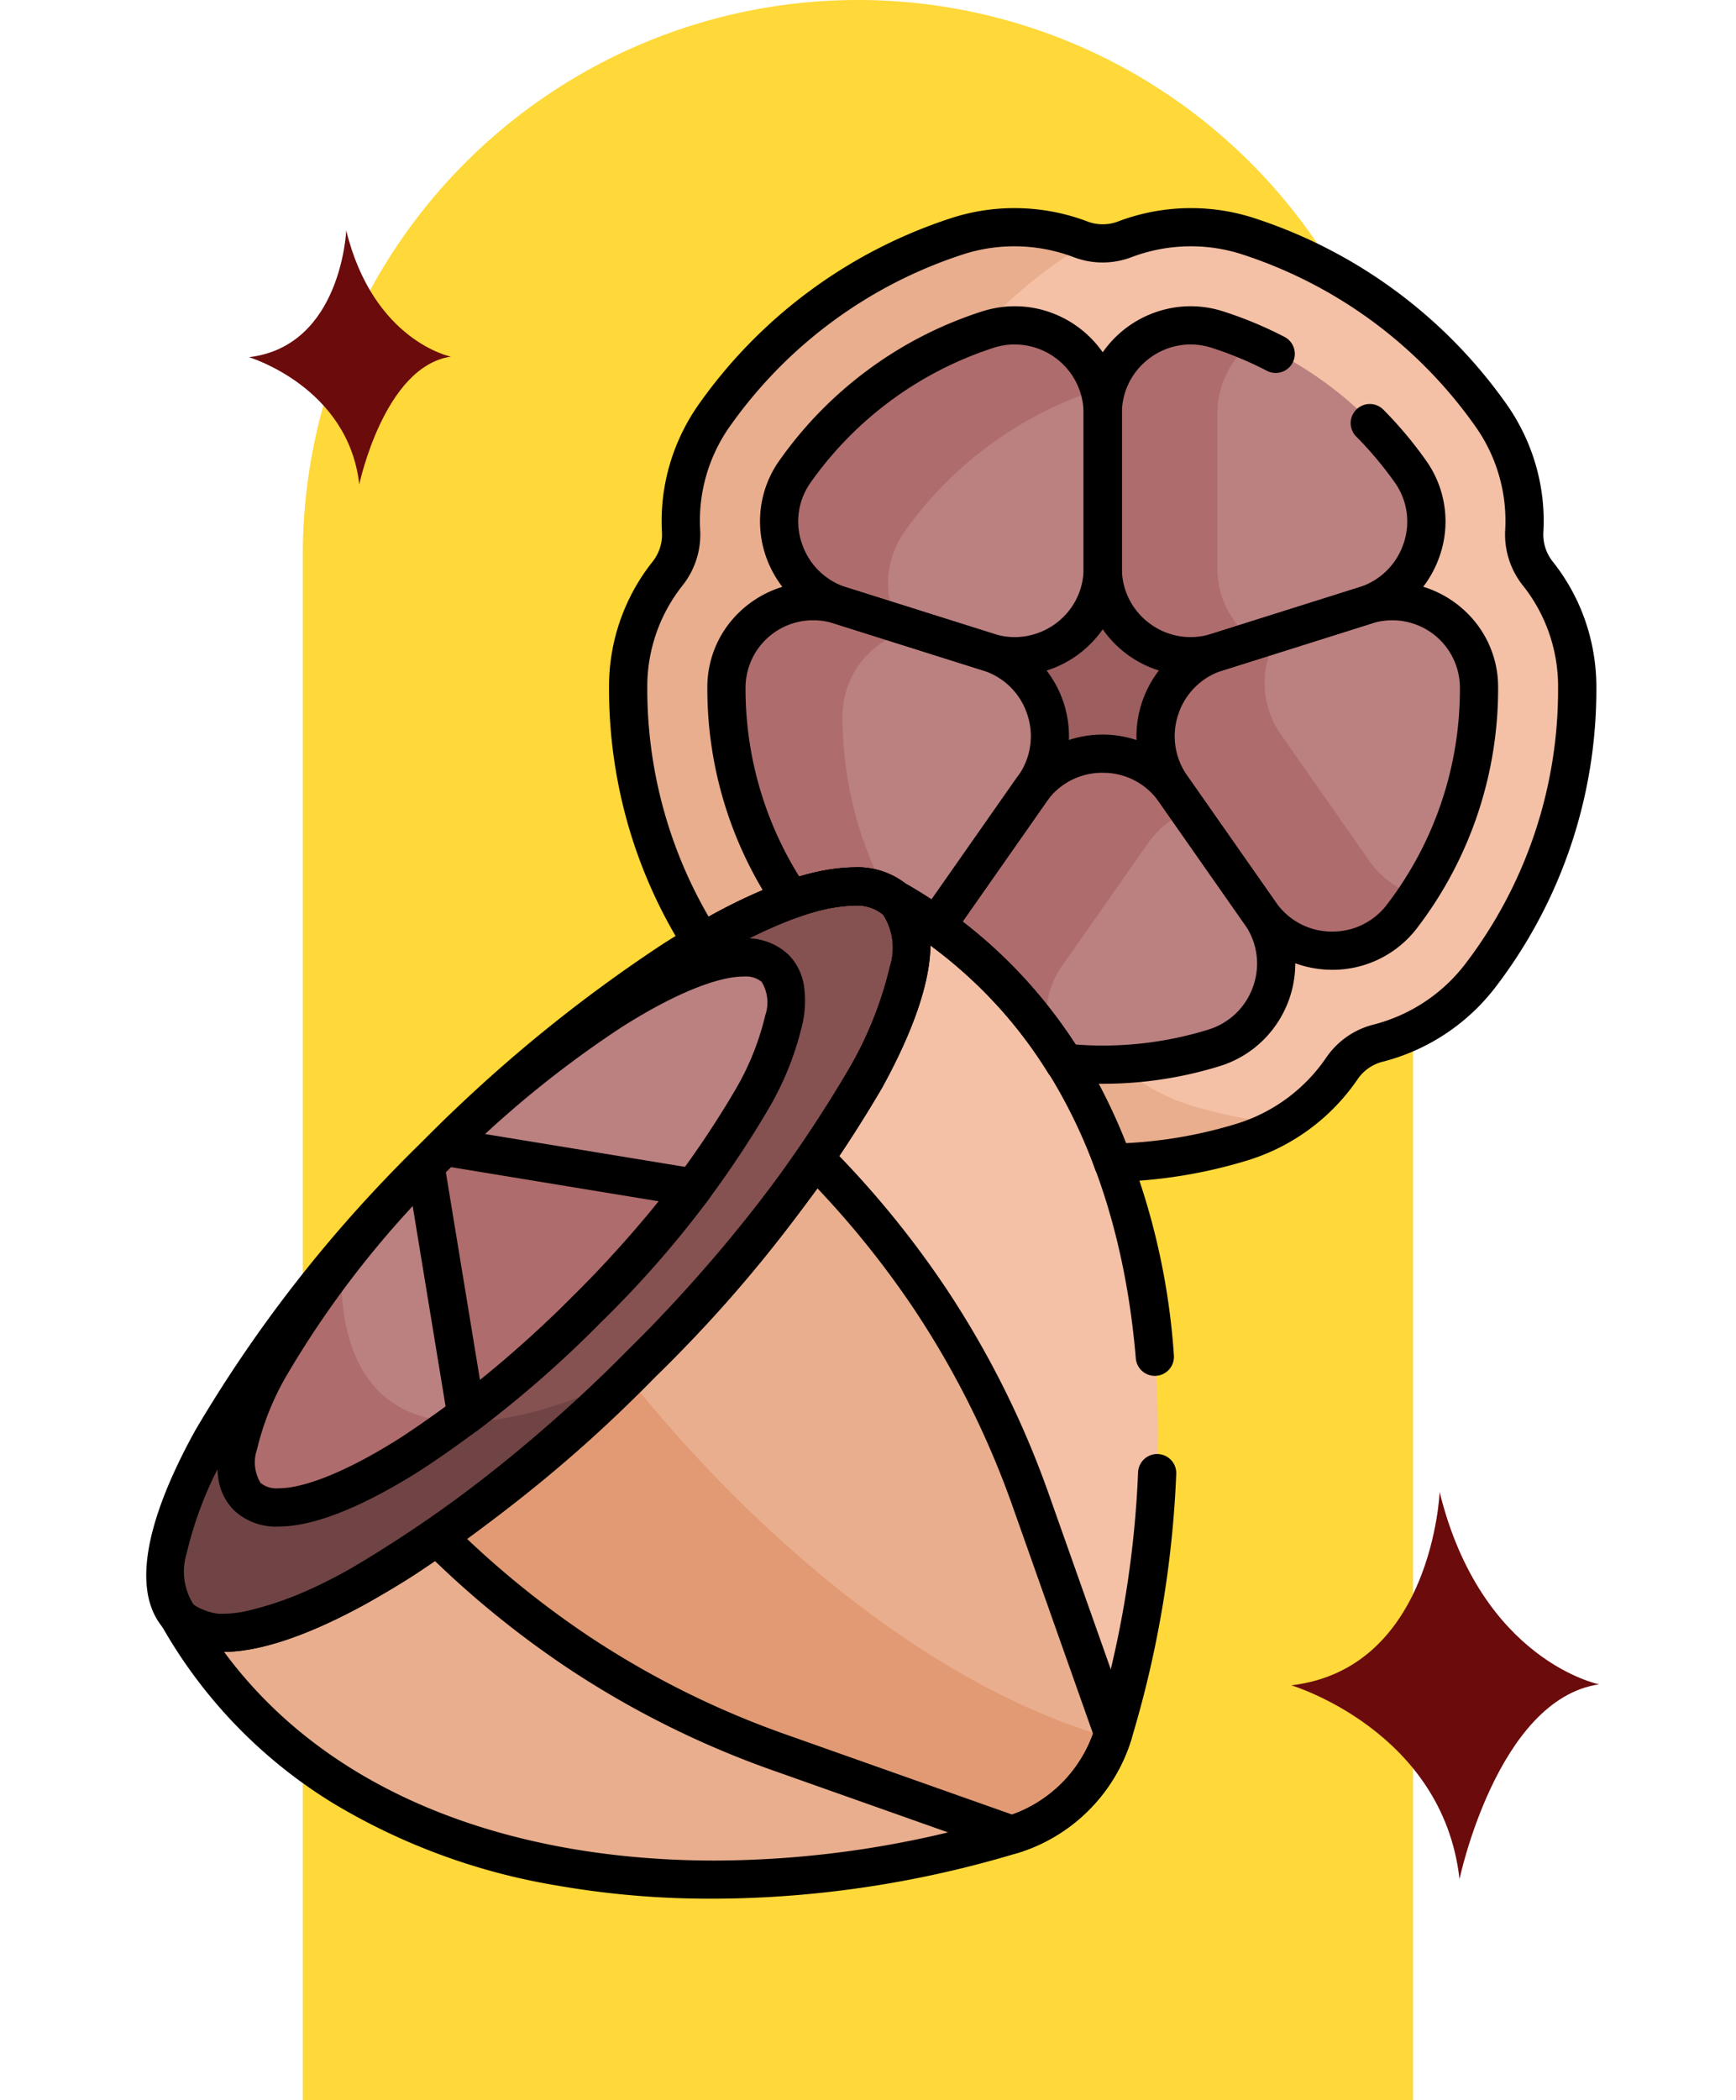 <svg xmlns="http://www.w3.org/2000/svg" xmlns:xlink="http://www.w3.org/1999/xlink" width="86" height="104" viewBox="0 0 86 104">
  <defs>
    <clipPath id="clip-path">
      <rect id="Rectángulo_403288" data-name="Rectángulo 403288" width="86" height="86" transform="translate(-0.429 -0.429)" fill="#fff" stroke="#707070" stroke-width="1"/>
    </clipPath>
    <clipPath id="clip-path-2">
      <path id="path6708" d="M0-122H84.291v84.291H0Z" transform="translate(0 122)"/>
    </clipPath>
  </defs>
  <g id="Grupo_1103750" data-name="Grupo 1103750" transform="translate(-178.571 -414.999)">
    <g id="Grupo_1102625" data-name="Grupo 1102625" transform="translate(-209.643 -6037.215)">
      <g id="Grupo_1101953" data-name="Grupo 1101953" transform="translate(388.643 6444.643)">
        <path id="Rectángulo_403287" data-name="Rectángulo 403287" d="M27.5,0h0A27.5,27.5,0,0,1,55,27.5V104a0,0,0,0,1,0,0H0a0,0,0,0,1,0,0V27.5A27.5,27.5,0,0,1,27.5,0Z" transform="translate(14.571 7.571)" fill="#ffd839"/>
        <g id="Enmascarar_grupo_1098769" data-name="Enmascarar grupo 1098769" transform="translate(0 17)" clip-path="url(#clip-path)">
          <g id="g6702" transform="translate(0.589 0.589)">
            <g id="g6704">
              <g id="g6706" clip-path="url(#clip-path-2)">
                <g id="g6712" transform="translate(30.1 1.235)">
                  <path id="path6714" d="M-20.161-7.673a3.1,3.1,0,0,1-.67-2.1,9.066,9.066,0,0,0-1.664-5.751,23.668,23.668,0,0,0-12.053-8.862,9.241,9.241,0,0,0-6.08.166,3.074,3.074,0,0,1-2.182,0,9.243,9.243,0,0,0-6.08-.166,23.668,23.668,0,0,0-12.053,8.862A9.063,9.063,0,0,0-62.6-9.776a3.1,3.1,0,0,1-.67,2.1,9.025,9.025,0,0,0-1.951,5.618V-2a23.264,23.264,0,0,0,3.654,12.588l.853.9,6.751-2,10.619,11.5,2.146.513a23.445,23.445,0,0,0,6.426-1.036,9.272,9.272,0,0,0,4.91-3.636,3.072,3.072,0,0,1,1.785-1.249,9.251,9.251,0,0,0,5.07-3.346A23.285,23.285,0,0,0-18.209-2v-.074a9,9,0,0,0-1.951-5.6" transform="translate(65.225 24.823)" fill="#f4c0a6"/>
                </g>
                <g id="g6716" transform="translate(30.1 1.235)">
                  <path id="path6718" d="M-12.435-19.441a9.274,9.274,0,0,1-4.91-3.636,3.073,3.073,0,0,0-1.785-1.249,9.25,9.25,0,0,1-5.07-3.346A23.286,23.286,0,0,1-29-41.9v-.074a9,9,0,0,1,1.951-5.6,3.1,3.1,0,0,0,.67-2.1,9.063,9.063,0,0,1,1.664-5.751A23.7,23.7,0,0,1-17.4-62.173a3.1,3.1,0,0,1-.42-.123,9.244,9.244,0,0,0-6.08-.166A23.668,23.668,0,0,0-35.947-53.6a9.063,9.063,0,0,0-1.664,5.751,3.1,3.1,0,0,1-.67,2.1,9.023,9.023,0,0,0-1.951,5.618v.059A23.265,23.265,0,0,0-36.578-27.48l.853.9,6.751-2,10.619,11.5,2.146.513a23.451,23.451,0,0,0,6.426-1.036,9.182,9.182,0,0,0,2.016-.9,23.309,23.309,0,0,1-4.668-.931" transform="translate(40.232 62.897)" fill="#e9ae8d"/>
                </g>
                <g id="g6720" transform="translate(47.928 18.152)">
                  <path id="path6722" d="M-4.889-2.283A.824.824,0,0,0-4.5-3.255a.822.822,0,0,0-.881-.57A3.6,3.6,0,0,1-9.329-6.718a.823.823,0,0,0-.808-.667.823.823,0,0,0-.808.668A3.6,3.6,0,0,1-14.9-3.825a.823.823,0,0,0-.88.57.823.823,0,0,0,.394.972,3.636,3.636,0,0,1,1.523,4.757A.823.823,0,0,0-13.618,3.5a.823.823,0,0,0,1.049-.052,3.627,3.627,0,0,1,4.862,0A.823.823,0,0,0-6.657,3.5a.823.823,0,0,0,.246-1.021A3.637,3.637,0,0,1-4.889-2.283" transform="translate(15.818 7.385)" fill="#9c5e5e"/>
                </g>
                <g id="g6724" transform="translate(45.317 27.218)">
                  <path id="path6726" d="M-7.23-3.552l-4.231-6.042a4.438,4.438,0,0,0-7.276,0l-4.231,6.042a4.53,4.53,0,0,0-.393.683l-.029.062.056.04A23.4,23.4,0,0,1-17.07,3.94l.021.034.04,0a18.943,18.943,0,0,0,1.909.1,18.684,18.684,0,0,0,5.527-.832,4.444,4.444,0,0,0,2.342-6.8" transform="translate(23.39 11.49)" fill="#bb8080"/>
                </g>
                <g id="g6728" transform="translate(45.317 27.218)">
                  <path id="path6730" d="M-2.816-4.73l4.231-6.042A4.407,4.407,0,0,1,3.524-12.4l-.7-1.007a4.438,4.438,0,0,0-7.277,0L-8.688-7.364a4.545,4.545,0,0,0-.393.683l-.029.062.056.04A23.288,23.288,0,0,1-3.4-.8a4.4,4.4,0,0,1,.58-3.933" transform="translate(9.111 15.303)" fill="#af6c6c"/>
                </g>
                <g id="g6732" transform="translate(56.144 19.669)">
                  <path id="path6734" d="M-7.242-1.939a4.384,4.384,0,0,0-5.721-4.127l-7.358,2.32a4.439,4.439,0,0,0-2.3,6.784L-18.235,9.3a4.442,4.442,0,0,0,7.171.147A18.539,18.539,0,0,0-7.242-1.88Z" transform="translate(23.431 6.274)" fill="#bb8080"/>
                </g>
                <g id="g6736" transform="translate(56.144 21.174)">
                  <path id="path6738" d="M-4.778-5.122l-4.388-6.267a4.435,4.435,0,0,1,.06-5.181l-3.242,1.022a4.439,4.439,0,0,0-2.3,6.783L-10.263-2.5a4.442,4.442,0,0,0,7.171.147c.26-.341.5-.691.739-1.046A4.4,4.4,0,0,1-4.778-5.122" transform="translate(15.458 16.57)" fill="#af6c6c"/>
                </g>
                <g id="g6740" transform="translate(53.526 6.011)">
                  <path id="path6742" d="M-6.887-3.255a18.857,18.857,0,0,0-9.6-7.061,4.44,4.44,0,0,0-5.795,4.233V1.575a4.444,4.444,0,0,0,4.428,4.446,4.48,4.48,0,0,0,1.349-.21l7.3-2.3A4.431,4.431,0,0,0-6.887-3.255" transform="translate(22.283 10.531)" fill="#bb8080"/>
                </g>
                <g id="g6744" transform="translate(53.526 6.011)">
                  <path id="path6746" d="M-2.578-5.416v-7.659A4.418,4.418,0,0,1-.789-16.639a18.377,18.377,0,0,0-1.757-.668,4.44,4.44,0,0,0-5.795,4.233v7.659A4.444,4.444,0,0,0-3.913-.97a4.485,4.485,0,0,0,1.349-.21l1.885-.594a4.406,4.406,0,0,1-1.9-3.641" transform="translate(8.341 17.522)" fill="#af6c6c"/>
                </g>
                <g id="g6748" transform="translate(37.493 6.011)">
                  <path id="path6750" d="M-4.654-.1a18.856,18.856,0,0,0-9.6,7.061,4.431,4.431,0,0,0,2.318,6.764l7.3,2.3a4.48,4.48,0,0,0,1.349.21A4.444,4.444,0,0,0,1.141,11.8V4.137A4.44,4.44,0,0,0-4.654-.1" transform="translate(15.056 0.311)" fill="#bb8080"/>
                </g>
                <g id="g6752" transform="translate(37.493 6.011)">
                  <path id="path6754" d="M-2.811-4.618a18.858,18.858,0,0,1,9.6-7.061c.047-.015.095-.027.142-.041a4.441,4.441,0,0,0-5.623-3,18.858,18.858,0,0,0-9.6,7.061A4.431,4.431,0,0,0-5.973-.9l2.9.914a4.386,4.386,0,0,1,.265-4.632" transform="translate(9.093 14.939)" fill="#af6c6c"/>
                </g>
                <g id="g6756" transform="translate(34.884 19.669)">
                  <path id="path6758" d="M-5.851-1.131l-7.358-2.32A4.384,4.384,0,0,0-18.929.677V.736a18.608,18.608,0,0,0,3.229,10.5l.036.053.06-.021c2.355-.836,4.1-.841,5.035-.016l.014.01c.687.39,1.362.817,2.006,1.272l.056.04.049-.049a4.524,4.524,0,0,0,.509-.606l4.388-6.267a4.439,4.439,0,0,0-2.3-6.783" transform="translate(18.93 3.658)" fill="#bb8080"/>
                </g>
                <g id="g6760" transform="translate(34.884 19.669)">
                  <path id="path6762" d="M-2.61-2.6v-.059a4.365,4.365,0,0,1,3.825-4.3L-2.724-8.2A4.384,4.384,0,0,0-8.445-4.068v.059a18.608,18.608,0,0,0,3.229,10.5l.036.053.06-.021c2.154-.764,3.792-.832,4.774-.207A18.6,18.6,0,0,1-2.61-2.6" transform="translate(8.445 8.403)" fill="#af6c6c"/>
                </g>
                <g id="g6764" transform="translate(7.808 62.247)">
                  <path id="path6766" d="M-18.441-7.777l.328-.383-34.332-17-7.072,7.437-.145.323C-51.307-2.66-31.2-2.632-18.357-6.569h0Z" transform="translate(59.66 25.16)" fill="#e9ae8d"/>
                </g>
                <g id="g6768" transform="translate(33.545 34.518)">
                  <path id="path6770" d="M-8.918-18.478h.649c3.937-12.841,3.91-32.95-10.83-41.3l-2.364.484-7.388,7.769Z" transform="translate(28.852 59.781)" fill="#f4c0a6"/>
                </g>
                <g id="g6772" transform="translate(20.65 47.36)">
                  <path id="path6774" d="M-13.167-7.619a45.064,45.064,0,0,0-5-10.065,46.31,46.31,0,0,0-5.712-6.966l-1.977.552L-42.6-7.388v1.454A46.328,46.328,0,0,0-35.635-.222a45.064,45.064,0,0,0,10.065,5l11.431,4.045A7.57,7.57,0,0,0-9.122,3.812Z" transform="translate(42.6 24.65)" fill="#e9ae8d"/>
                </g>
                <g id="g6776" transform="translate(20.65 58.158)">
                  <path id="path6778" d="M-12.733-10.146A7.569,7.569,0,0,0-7.8-14.924c-13.4-3.791-23.946-17.9-23.946-17.9a28.847,28.847,0,0,1-4.73,1.752l-4.72,4.712v1.454A46.327,46.327,0,0,0-34.229-19.2a45.06,45.06,0,0,0,10.065,5Z" transform="translate(41.195 32.826)" fill="#e29a74"/>
                </g>
                <g id="g6780" transform="translate(7.17 33.881)">
                  <path id="path6782" d="M-16.208-.327c2.832,2.832-2.819,13.074-12.621,22.877S-48.874,38-51.706,35.171-48.887,22.1-39.085,12.295-19.039-3.159-16.208-.327" transform="translate(52.436 1.058)" fill="#855151"/>
                </g>
                <g id="g6784" transform="translate(7.17 52.199)">
                  <path id="path6786" d="M-10.258-2.666c-13.893,6.4-14.416-2.586-14.168-5.959C-31.3-.54-34.811,6.932-32.457,9.286c2.767,2.767,12.606-2.564,22.2-11.952" transform="translate(33.188 8.624)" fill="#704444"/>
                </g>
                <g id="g6788" transform="translate(10.684 37.395)">
                  <path id="path6790" d="M-11.942-.241c2.087,2.087-2.077,9.634-9.3,16.856S-36.012,28-38.1,25.915s2.077-9.634,9.3-16.856,14.77-11.387,16.856-9.3" transform="translate(38.637 0.779)" fill="#bb8080"/>
                </g>
                <g id="g6792" transform="translate(10.685 52.38)">
                  <path id="path6794" d="M-2.342,0c-4.249,5.366-6.286,10.121-4.7,11.71,1.458,1.458,5.581-.138,10.4-3.693C-2.146,7.8-2.5,2.553-2.342,0" transform="translate(7.578)" fill="#af6c6c"/>
                </g>
                <g id="g6796" transform="translate(20.055 46.765)">
                  <path id="path6798" d="M-.908-5.943a58.835,58.835,0,0,0,6-5.261,58.853,58.853,0,0,0,5.261-6L-1.994-19.229c-.158.155-.316.31-.474.468s-.313.316-.468.474Z" transform="translate(2.936 19.229)" fill="#af6c6c"/>
                </g>
                <g id="g6800" transform="translate(44.476 26.357)">
                  <path id="path6802" d="M-15.8,4.07a19.832,19.832,0,0,1-2-.1.946.946,0,0,1-.707-.441,22.539,22.539,0,0,0-6.034-6.461.946.946,0,0,1-.307-1.169,5.383,5.383,0,0,1,.469-.813l4.231-6.042a5.242,5.242,0,0,1,1.954-1.7,5.345,5.345,0,0,1,2.392-.566,5.345,5.345,0,0,1,2.392.566,5.242,5.242,0,0,1,1.954,1.7l4.231,6.042A5.241,5.241,0,0,1-6.3-2.558a5.339,5.339,0,0,1-.246,2.4A5.36,5.36,0,0,1-7.83,1.893,5.275,5.275,0,0,1-10.013,3.2,19.549,19.549,0,0,1-15.8,4.07Zm-1.352-1.946c.459.036.913.054,1.352.054a17.659,17.659,0,0,0,5.223-.786A3.4,3.4,0,0,0-8.337-.775a3.373,3.373,0,0,0-.433-3.058L-13-9.875a3.371,3.371,0,0,0-2.8-1.455,3.371,3.371,0,0,0-2.8,1.455l-4.144,5.918A24.428,24.428,0,0,1-17.148,2.124Z" transform="translate(24.93 13.223)"/>
                </g>
                <g id="g6804" transform="translate(55.284 18.806)">
                  <path id="path6806" d="M.417-4.946h0a5.351,5.351,0,0,1-2.4-.567,5.315,5.315,0,0,1-1.953-1.7l-4.388-6.267a5.247,5.247,0,0,1-.918-2.355A5.347,5.347,0,0,1-9-18.225,5.347,5.347,0,0,1-7.732-20.27,5.246,5.246,0,0,1-5.57-21.579L1.788-23.9a5.288,5.288,0,0,1,1.592-.246,5.235,5.235,0,0,1,1.992.393A5.294,5.294,0,0,1,7.04-22.667,5.133,5.133,0,0,1,8.632-18.95s0,0,0,0v.059a19.532,19.532,0,0,1-1.059,6.365,19.5,19.5,0,0,1-2.94,5.491A5.262,5.262,0,0,1,.417-4.946ZM3.379-22.253a3.4,3.4,0,0,0-1.023.159L-5-19.774a3.38,3.38,0,0,0-2.205,2.158,3.38,3.38,0,0,0,.436,3.055l4.388,6.267a3.375,3.375,0,0,0,2.8,1.456A3.383,3.383,0,0,0,3.128-8.181,17.521,17.521,0,0,0,6.739-18.889v-.057A3.346,3.346,0,0,0,3.379-22.253Z" transform="translate(9.282 24.146)"/>
                </g>
                <g id="g6808" transform="translate(36.633 5.148)">
                  <path id="path6810" d="M6.409-3.6a5.313,5.313,0,0,1-1.6-.249l-7.3-2.3a5.258,5.258,0,0,1-2.17-1.317A5.37,5.37,0,0,1-5.936-9.522,5.319,5.319,0,0,1-6.173-11.9a5.176,5.176,0,0,1,.915-2.335A19.652,19.652,0,0,1-.865-18.726a19.489,19.489,0,0,1,5.65-2.894,5.318,5.318,0,0,1,1.623-.255,5.236,5.236,0,0,1,2.022.405,5.332,5.332,0,0,1,1.686,1.115,5.259,5.259,0,0,1,1.591,3.79v7.658a5.257,5.257,0,0,1-1.59,3.788A5.327,5.327,0,0,1,8.431-4,5.237,5.237,0,0,1,6.409-3.6Zm0-16.385a3.428,3.428,0,0,0-1.046.165,17.82,17.82,0,0,0-9.073,6.674,3.33,3.33,0,0,0-.432,3.015A3.4,3.4,0,0,0-1.925-7.952l7.3,2.3a3.435,3.435,0,0,0,1.034.161h0a3.442,3.442,0,0,0,2.384-.98A3.379,3.379,0,0,0,9.814-8.905v-7.658A3.417,3.417,0,0,0,6.407-19.982Z" transform="translate(6.216 21.875)"/>
                </g>
                <g id="g6812" transform="translate(6.227 32.934)">
                  <path id="path6814" d="M-19.169-2.845a3.787,3.787,0,0,1,2.79,1.008c1.719,1.719,1.23,5.16-1.413,9.951A67.732,67.732,0,0,1-29,22.378a73.254,73.254,0,0,1-11.968,9.838c-2.708,1.729-6.547,3.791-9.457,3.791A3.787,3.787,0,0,1-53.215,35c-1.719-1.719-1.23-5.159,1.413-9.951A67.733,67.733,0,0,1-40.594,10.785,73.253,73.253,0,0,1-28.626.947C-25.918-.783-22.079-2.845-19.169-2.845ZM-50.425,34.115c1.914,0,4.911-1.241,8.439-3.494A71.348,71.348,0,0,0-30.338,21.04,65.823,65.823,0,0,0-19.449,7.2a18.532,18.532,0,0,0,2.072-5.152A3.031,3.031,0,0,0-17.717-.5a2,2,0,0,0-1.452-.453c-1.914,0-4.911,1.241-8.439,3.494a71.347,71.347,0,0,0-11.648,9.581,65.824,65.824,0,0,0-10.889,13.84,18.532,18.532,0,0,0-2.072,5.152,3.03,3.03,0,0,0,.34,2.546A2,2,0,0,0-50.425,34.115Z" transform="translate(54.222 2.845)"/>
                </g>
                <g id="g6816" transform="translate(9.741 36.448)">
                  <path id="path6818" d="M-14.346-2.566a3.029,3.029,0,0,1,2.232.816,2.781,2.781,0,0,1,.759,1.537,5.156,5.156,0,0,1-.056,1.806,15.03,15.03,0,0,1-1.7,4.286,50.159,50.159,0,0,1-8.3,10.566,54.225,54.225,0,0,1-8.86,7.283c-2.023,1.292-4.9,2.833-7.1,2.833a3.029,3.029,0,0,1-2.232-.816,2.781,2.781,0,0,1-.759-1.537,5.156,5.156,0,0,1,.056-1.806,15.03,15.03,0,0,1,1.7-4.286,50.159,50.159,0,0,1,8.3-10.566A54.225,54.225,0,0,1-21.448.266C-19.425-1.026-16.55-2.566-14.346-2.566Zm-23.03,27.233c1.344,0,3.561-.924,6.084-2.535a52.318,52.318,0,0,0,8.541-7.026A48.25,48.25,0,0,0-14.77,4.963a13.416,13.416,0,0,0,1.5-3.722,1.953,1.953,0,0,0-.182-1.654,1.246,1.246,0,0,0-.894-.261c-1.344,0-3.561.924-6.084,2.535A52.319,52.319,0,0,0-28.97,8.887a48.25,48.25,0,0,0-7.982,10.142,13.415,13.415,0,0,0-1.5,3.722,1.953,1.953,0,0,0,.182,1.654A1.245,1.245,0,0,0-37.376,24.667Z" transform="translate(40.423 2.566)"/>
                </g>
                <g id="g6820" transform="translate(19.705 46.414)">
                  <path id="path6822" d="M-14.979,8.933a.946.946,0,0,1-.316-.054L-26.726,4.834A46.061,46.061,0,0,1-37-.277,47.389,47.389,0,0,1-44.11-6.105a.946.946,0,0,1-.274-.753.946.946,0,0,1,.4-.693,75.447,75.447,0,0,0,10-8.48,75.447,75.447,0,0,0,8.48-10,.946.946,0,0,1,.777-.406.947.947,0,0,1,.669.277,47.368,47.368,0,0,1,5.828,7.108A46.049,46.049,0,0,1-13.116-8.776L-9.071,2.655a.946.946,0,0,1,.013.593A8.5,8.5,0,0,1-14.7,8.892.946.946,0,0,1-14.979,8.933ZM-41.968-6.66a45.68,45.68,0,0,0,6.019,4.811,44.169,44.169,0,0,0,9.854,4.9l11.126,3.937a6.612,6.612,0,0,0,4.006-4.006L-14.9-8.144A44.157,44.157,0,0,0-19.8-18a45.654,45.654,0,0,0-4.811-6.019,79.144,79.144,0,0,1-8.033,9.324A79.153,79.153,0,0,1-41.968-6.66Z" transform="translate(44.387 26.437)"/>
                </g>
                <g id="g6824" transform="translate(19.111 45.819)">
                  <path id="path6826" d="M-1.748-5.838A.945.945,0,0,1-2.1-5.906a.946.946,0,0,1-.583-.725L-4.711-18.974a.946.946,0,0,1,.258-.815c.154-.157.313-.32.475-.481s.324-.321.481-.475A.946.946,0,0,1-2.681-21L9.662-18.975a.946.946,0,0,1,.725.583.946.946,0,0,1-.125.922,59.53,59.53,0,0,1-5.346,6.093A59.5,59.5,0,0,1-1.177-6.03.946.946,0,0,1-1.748-5.838ZM-2.765-18.807-1.074-8.514a59.5,59.5,0,0,0,4.652-4.2,59.513,59.513,0,0,0,4.2-4.652L-2.514-19.058l-.126.125Z" transform="translate(4.723 21.016)"/>
                </g>
                <g id="g6828" transform="translate(34.023 18.806)">
                  <path id="path6830" d="M-2.556-5.224A.944.944,0,0,1-3.1-5.4c-.62-.438-1.271-.85-1.933-1.226a.946.946,0,0,1-.158-.112,2.081,2.081,0,0,0-1.4-.4,8.64,8.64,0,0,0-2.778.583.946.946,0,0,1-1.1-.36A19.468,19.468,0,0,1-13.845-17.9v-.058s0,0,0,0a5.133,5.133,0,0,1,1.592-3.717,5.294,5.294,0,0,1,1.669-1.085,5.236,5.236,0,0,1,1.992-.393A5.287,5.287,0,0,1-7-22.912l7.358,2.32a5.247,5.247,0,0,1,2.162,1.309,5.347,5.347,0,0,1,1.267,2.045,5.346,5.346,0,0,1,.24,2.394,5.246,5.246,0,0,1-.918,2.354L-1.28-6.222a5.4,5.4,0,0,1-.606.721A.945.945,0,0,1-2.556-5.224Zm-1.468-3c.435.249.865.512,1.285.786l4.3-6.136a3.38,3.38,0,0,0,.436-3.054A3.38,3.38,0,0,0-.212-18.788l-7.358-2.32a3.4,3.4,0,0,0-1.023-.159,3.346,3.346,0,0,0-3.36,3.307v.057a17.579,17.579,0,0,0,2.664,9.33,9.495,9.495,0,0,1,2.7-.457A3.931,3.931,0,0,1-4.023-8.226Z" transform="translate(13.845 23.159)"/>
                </g>
                <g id="g6832" transform="translate(29.156 0.288)">
                  <path id="path6834" d="M-38.181-26.61h0a10.1,10.1,0,0,1,3.083.48,24.62,24.62,0,0,1,12.538,9.218A10.128,10.128,0,0,1-21.1-13.87a9.948,9.948,0,0,1,.371,3.306A2.158,2.158,0,0,0-20.26-9.1a9.891,9.891,0,0,1,1.594,2.889,10.056,10.056,0,0,1,.562,3.3v.077a24.224,24.224,0,0,1-5,14.806,10.222,10.222,0,0,1-5.589,3.689,2.132,2.132,0,0,0-1.237.865,10.245,10.245,0,0,1-5.413,4.007,24.407,24.407,0,0,1-6.685,1.078.946.946,0,0,1-.907-.616A23.24,23.24,0,0,0-53.335,8.442a.946.946,0,0,1-.158-.112,2.079,2.079,0,0,0-1.4-.4c-1.635,0-4.137.938-7.044,2.64a.946.946,0,0,1-1.276-.308,24.191,24.191,0,0,1-2.836-6.255,24.51,24.51,0,0,1-.966-6.843V-2.9a9.927,9.927,0,0,1,2.156-6.2,2.16,2.16,0,0,0,.466-1.463,9.949,9.949,0,0,1,.372-3.305,10.128,10.128,0,0,1,1.463-3.043A24.62,24.62,0,0,1-50.017-26.13a10.1,10.1,0,0,1,3.083-.48,10.2,10.2,0,0,1,3.621.662,2.128,2.128,0,0,0,.756.139,2.129,2.129,0,0,0,.756-.139A10.192,10.192,0,0,1-38.181-26.61ZM-20-2.907a8.027,8.027,0,0,0-1.746-5.018,4.049,4.049,0,0,1-.874-2.744,8.09,8.09,0,0,0-1.492-5.154,22.716,22.716,0,0,0-11.568-8.506,8.208,8.208,0,0,0-2.506-.39,8.305,8.305,0,0,0-2.951.54,4.015,4.015,0,0,1-1.426.261,4.014,4.014,0,0,1-1.426-.261,8.309,8.309,0,0,0-2.951-.54,8.209,8.209,0,0,0-2.506.39,22.716,22.716,0,0,0-11.568,8.505A8.091,8.091,0,0,0-62.5-10.669a4.051,4.051,0,0,1-.873,2.744A8.052,8.052,0,0,0-65.12-2.892v.056A22.443,22.443,0,0,0-62.082,8.476a26.342,26.342,0,0,1,3.548-1.663,10.8,10.8,0,0,1,3.645-.776,3.93,3.93,0,0,1,2.566.8,24.269,24.269,0,0,1,6.9,5.869A27.035,27.035,0,0,1-41.4,19.692a22.458,22.458,0,0,0,5.506-.97,8.345,8.345,0,0,0,4.408-3.265,4.023,4.023,0,0,1,2.333-1.633,8.322,8.322,0,0,0,4.551-3A22.347,22.347,0,0,0-20-2.836Z" transform="translate(67.012 26.61)"/>
                </g>
                <g id="g6836" transform="translate(52.664 5.147)">
                  <path id="path6838" d="M-8.892,14.447a5.255,5.255,0,0,1-.922-.082,5.346,5.346,0,0,1-2.211-.949,5.346,5.346,0,0,1-1.57-1.823,5.246,5.246,0,0,1-.6-2.455V1.479a5.247,5.247,0,0,1,.6-2.462,5.351,5.351,0,0,1,1.577-1.826A5.347,5.347,0,0,1-9.8-3.753a5.241,5.241,0,0,1,2.526.177A19.544,19.544,0,0,1-4.24-2.313a.946.946,0,0,1,.4,1.276.946.946,0,0,1-1.276.4A17.645,17.645,0,0,0-7.849-1.774a3.377,3.377,0,0,0-3.05.494,3.382,3.382,0,0,0-1.4,2.759V9.137a3.38,3.38,0,0,0,1.395,2.752,3.379,3.379,0,0,0,3.044.5l7.3-2.3A3.4,3.4,0,0,0,1.656,7.915,3.33,3.33,0,0,0,1.224,4.9,17.846,17.846,0,0,0-.689,2.621.946.946,0,0,1-.684,1.283a.946.946,0,0,1,1.338.005A19.744,19.744,0,0,1,2.771,3.81,5.2,5.2,0,0,1,3.449,8.52a5.37,5.37,0,0,1-1.272,2.058A5.258,5.258,0,0,1,.007,11.9l-7.3,2.3A5.3,5.3,0,0,1-8.892,14.447Z" transform="translate(14.194 3.833)"/>
                </g>
                <g id="g6840" transform="translate(6.863 33.572)">
                  <path id="path6842" d="M-44.444,15.86a43.8,43.8,0,0,1-7.621-.645,31.494,31.494,0,0,1-11.129-4.082,24.366,24.366,0,0,1-8.5-8.8.946.946,0,0,1,.274-1.237.946.946,0,0,1,1.259.145l.006.007c.017.02.037.042.046.051a3.03,3.03,0,0,0,2.547.34A18.532,18.532,0,0,0-62.408-.436a65.824,65.824,0,0,0,13.84-10.889,65.825,65.825,0,0,0,10.889-13.84,18.532,18.532,0,0,0,2.072-5.152,3.031,3.031,0,0,0-.34-2.547c-.011-.011-.034-.031-.056-.051a.946.946,0,0,1-.148-1.26.946.946,0,0,1,1.238-.275,24.531,24.531,0,0,1,9.737,10.137,34.583,34.583,0,0,1,3.633,13.258.946.946,0,0,1-.864,1.022.946.946,0,0,1-1.022-.864c-.543-6.5-2.789-15.059-10.173-20.459-.018,1.824-.829,4.22-2.42,7.1A67.734,67.734,0,0,1-47.229-9.986,67.733,67.733,0,0,1-61.494,1.221c-2.88,1.589-5.272,2.4-7.1,2.42,5.446,7.374,14.776,10.331,24.294,10.331a49.937,49.937,0,0,0,14.453-2.183A6.614,6.614,0,0,0-25.454,7.4,50.8,50.8,0,0,0-23.317-5.251a.946.946,0,0,1,.984-.907.946.946,0,0,1,.907.984A52.715,52.715,0,0,1-23.644,7.955,8.5,8.5,0,0,1-29.288,13.6a52.829,52.829,0,0,1-10.894,2.08Q-42.345,15.86-44.444,15.86Z" transform="translate(71.815 34.572)"/>
                </g>
              </g>
            </g>
          </g>
        </g>
      </g>
      <path id="Trazado_952692" data-name="Trazado 952692" d="M31.138,147.506s-.233,5.733-4.818,6.278c0,0,4.921,1.47,5.464,6.3,0,0,1.23-5.848,4.538-6.327,0,0-3.835-.767-5.184-6.246" transform="translate(374.228 6316.118)" fill="#6b0b0c"/>
      <path id="Trazado_952694" data-name="Trazado 952694" d="M71.262,81.707s-.355,8.738-7.344,9.568c0,0,7.5,2.24,8.329,9.594,0,0,1.875-8.912,6.916-9.643,0,0-5.844-1.169-7.9-9.519" transform="translate(388.27 6444.396)" fill="#6b0b0c"/>
    </g>
  </g>
</svg>
